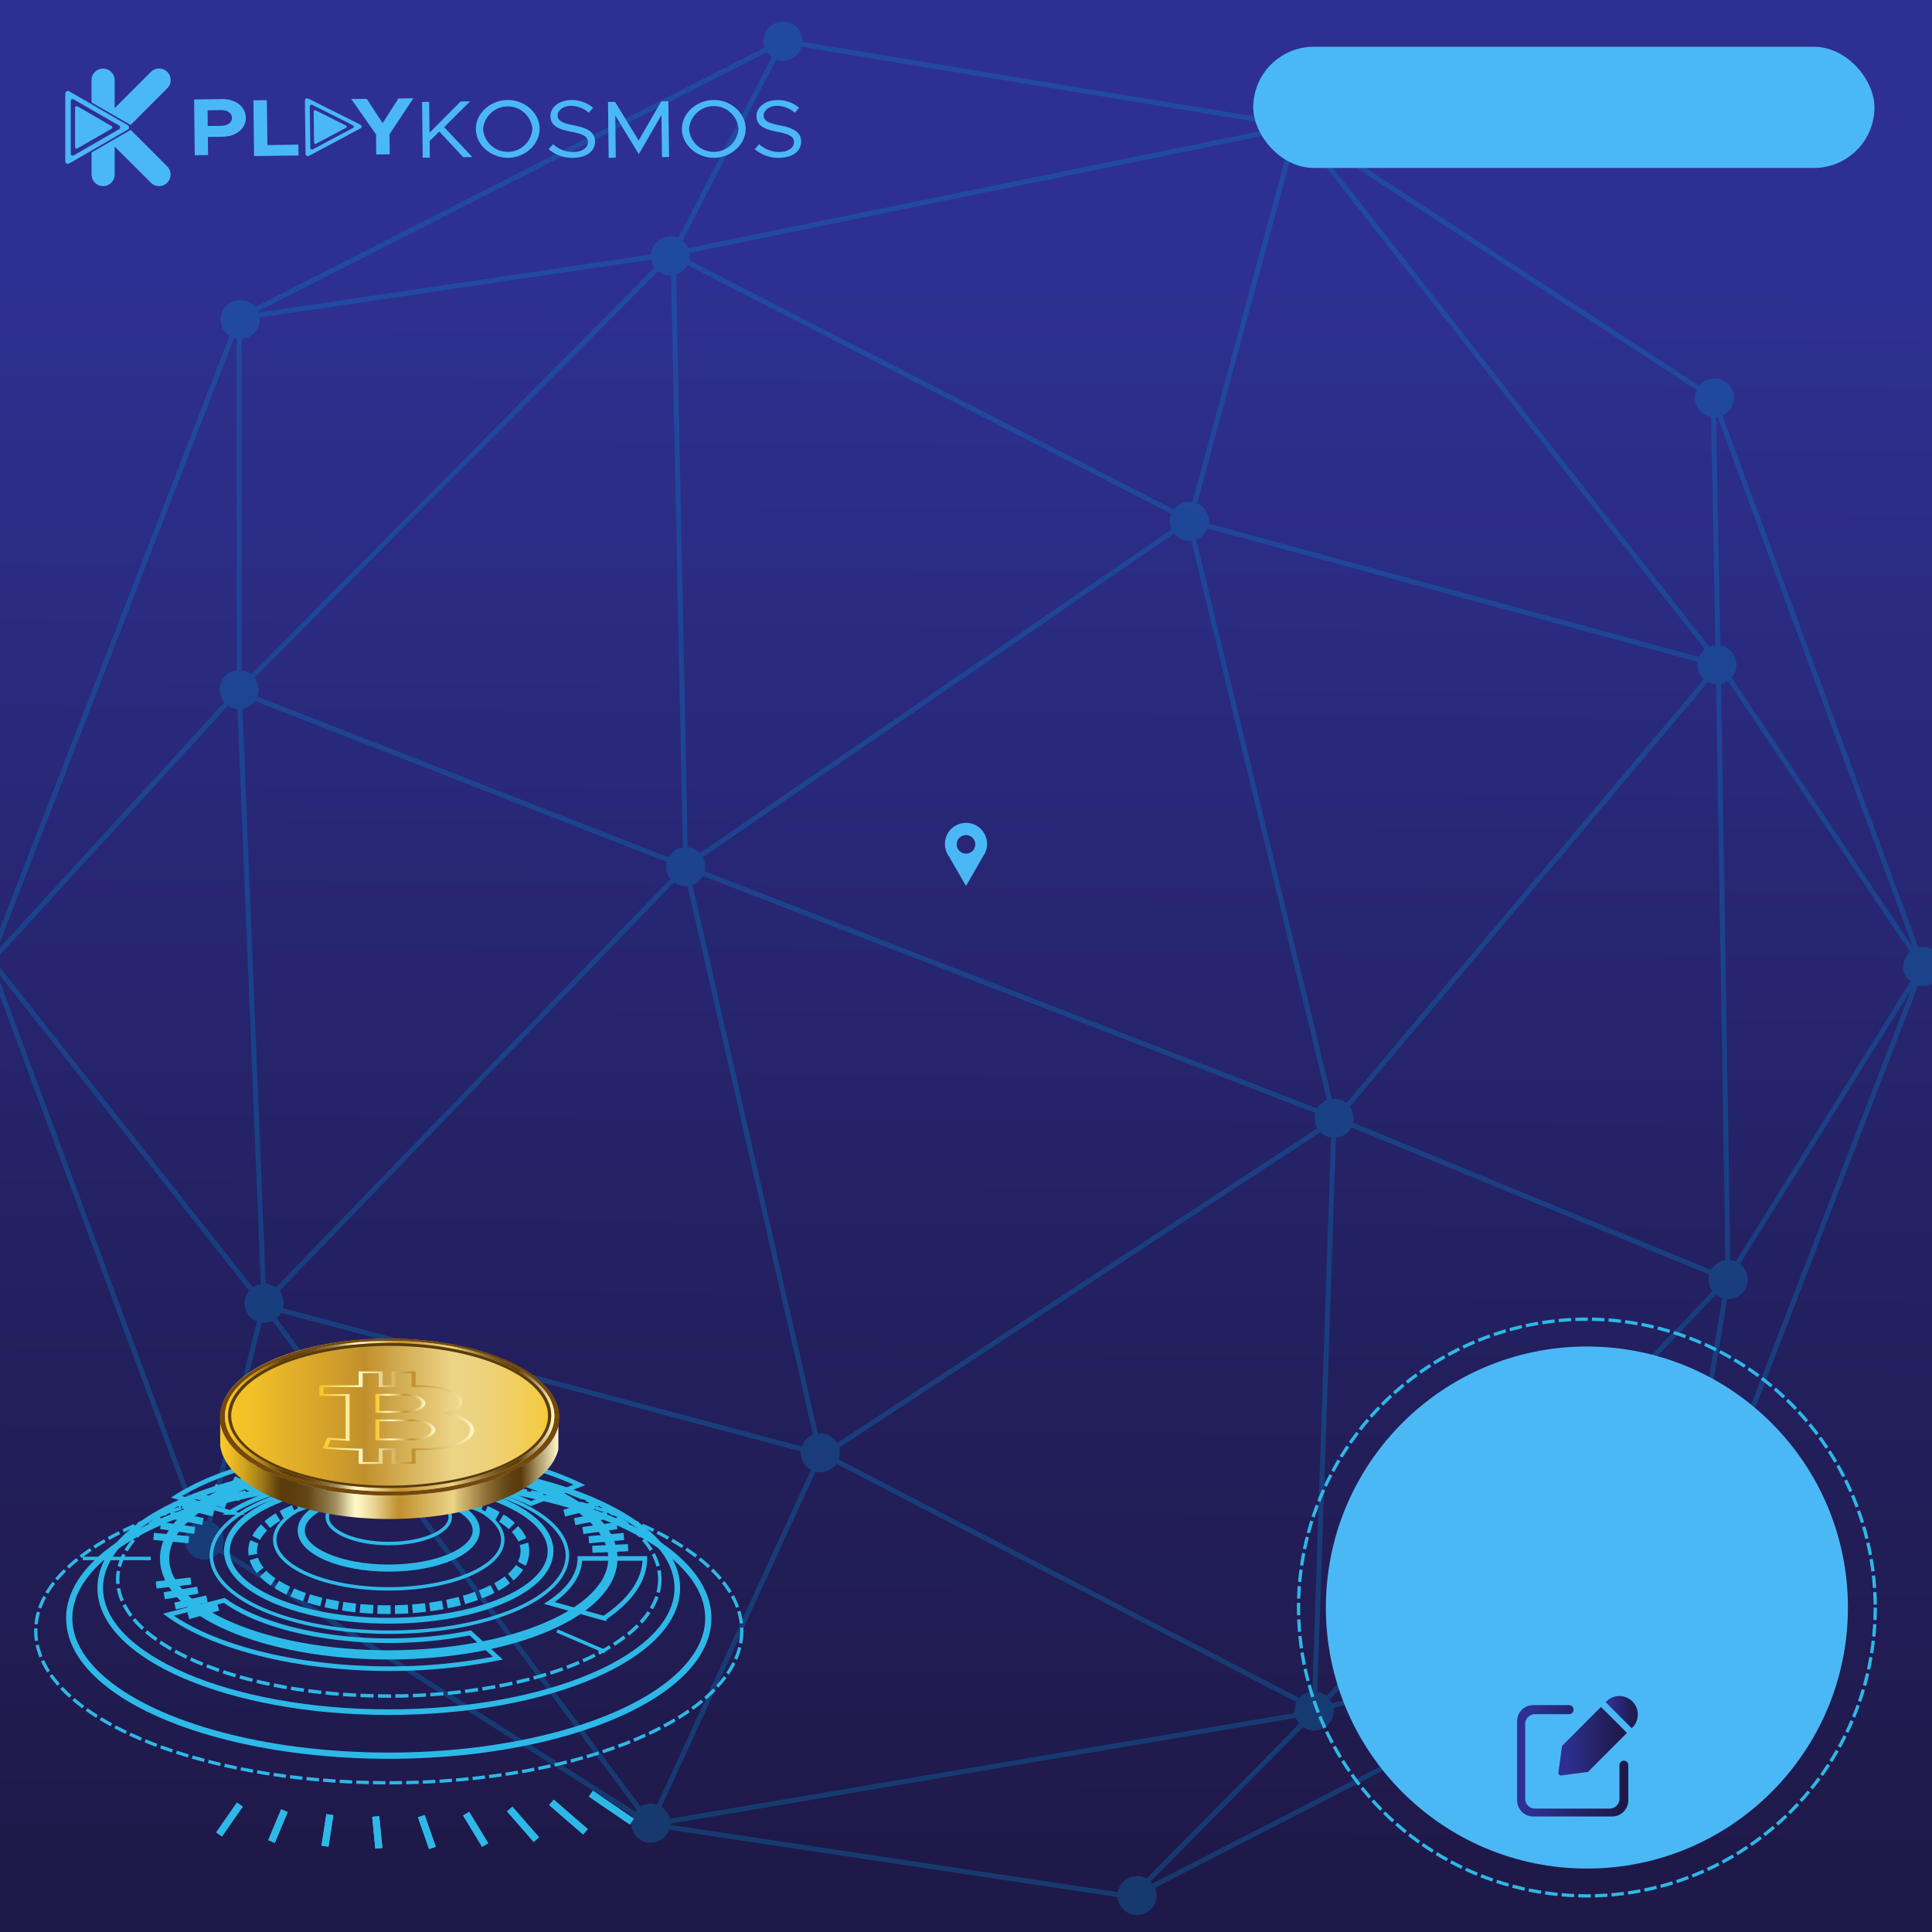 <svg xmlns="http://www.w3.org/2000/svg" xmlns:xlink="http://www.w3.org/1999/xlink" width="335" height="335">
  <defs>
    <linearGradient id="c" x1="168.62" x2="166.24" y1="9.59" y2="344.58" data-name="Degradado sin nombre 2" gradientUnits="userSpaceOnUse">
      <stop offset=".12" stop-color="#2e3091"/>
      <stop offset=".61" stop-color="#242163"/>
      <stop offset=".94" stop-color="#1f1949"/>
    </linearGradient>
    <linearGradient id="d" x1="38.23" x2="96.44" y1="245.48" y2="245.48" gradientUnits="userSpaceOnUse">
      <stop offset=".01" stop-color="#f9c727"/>
      <stop offset=".12" stop-color="#eebc28"/>
      <stop offset=".33" stop-color="#d2a02b"/>
      <stop offset=".43" stop-color="#c1902d"/>
      <stop offset=".69" stop-color="#ecd487"/>
      <stop offset=".75" stop-color="#ecd382"/>
      <stop offset=".81" stop-color="#eed176"/>
      <stop offset=".88" stop-color="#f1ce61"/>
      <stop offset=".95" stop-color="#f4cb44"/>
      <stop offset="1" stop-color="#f9c727"/>
    </linearGradient>
    <linearGradient id="a" x1="39" x2="96.13" y1="245.56" y2="245.56" data-name="Degradado sin nombre 56" gradientUnits="userSpaceOnUse">
      <stop offset=".01" stop-color="#f9c727"/>
      <stop offset=".03" stop-color="#eebd25"/>
      <stop offset=".07" stop-color="#d2a420"/>
      <stop offset=".12" stop-color="#a37c18"/>
      <stop offset=".17" stop-color="#64440c"/>
      <stop offset=".18" stop-color="#5a3b0b"/>
      <stop offset=".22" stop-color="#5c3e0e"/>
      <stop offset=".26" stop-color="#644717"/>
      <stop offset=".28" stop-color="#735828"/>
      <stop offset=".31" stop-color="#866f3f"/>
      <stop offset=".34" stop-color="#a08c5c"/>
      <stop offset=".36" stop-color="#c0b181"/>
      <stop offset=".38" stop-color="#e4dbab"/>
      <stop offset=".4" stop-color="#fffaca"/>
      <stop offset=".42" stop-color="#f8eeb8"/>
      <stop offset=".46" stop-color="#e6d08b"/>
      <stop offset=".51" stop-color="#ca9f44"/>
      <stop offset=".53" stop-color="#c1902d"/>
      <stop offset=".69" stop-color="#ecd487"/>
      <stop offset=".7" stop-color="#ddc57a"/>
      <stop offset=".75" stop-color="#af9453"/>
      <stop offset=".79" stop-color="#8a6d33"/>
      <stop offset=".83" stop-color="#6f511d"/>
      <stop offset=".86" stop-color="#5f400f"/>
      <stop offset=".89" stop-color="#5a3b0b"/>
      <stop offset=".94" stop-color="#a99767"/>
      <stop offset="1" stop-color="#fffaca"/>
    </linearGradient>
    <linearGradient xlink:href="#a" id="e" x1="38.18" x2="96.82" y1="254.98" y2="254.98" data-name="Degradado sin nombre 56"/>
    <linearGradient id="b" x1="1041.01" x2="1049.69" y1="242.95" y2="242.95" data-name="Gold" gradientTransform="translate(-976.13)" gradientUnits="userSpaceOnUse">
      <stop offset=".01" stop-color="#f9c727"/>
      <stop offset=".25" stop-color="#fffaca"/>
      <stop offset=".3" stop-color="#f8eeb8"/>
      <stop offset=".41" stop-color="#e6d08b"/>
      <stop offset=".55" stop-color="#ca9f44"/>
      <stop offset=".6" stop-color="#c1902d"/>
      <stop offset=".87" stop-color="#ecd487"/>
      <stop offset="1" stop-color="#fffaca"/>
    </linearGradient>
    <linearGradient xlink:href="#b" id="g" x2="1051.41" y1="247.56" y2="247.56" data-name="Gold"/>
    <linearGradient xlink:href="#b" id="h" x1="1031.34" x2="1058.15" y1="245.43" y2="245.43" data-name="Gold"/>
    <linearGradient xlink:href="#c" id="i" x1="263.06" x2="282.34" y1="305.31" y2="305.31" data-name="Degradado sin nombre 2"/>
    <linearGradient xlink:href="#c" id="j" x1="278.42" x2="284.18" y1="296.77" y2="296.77" data-name="Degradado sin nombre 2"/>
    <linearGradient xlink:href="#c" id="k" x1="270.22" x2="282.1" y1="301.92" y2="301.92" data-name="Degradado sin nombre 2"/>
    <filter id="f" data-name="drop-shadow-1" filterUnits="userSpaceOnUse">
      <feOffset dx=".19" dy=".38"/>
      <feGaussianBlur result="uuid-b0702658-983f-4899-9547-b700d44c6451" stdDeviation=".38"/>
      <feFlood flood-color="#000" flood-opacity=".75"/>
      <feComposite in2="uuid-b0702658-983f-4899-9547-b700d44c6451" operator="in"/>
      <feComposite in="SourceGraphic"/>
    </filter>
  </defs>
  <g data-name="Layer 1">
    <path fill="url(#c)" d="M0 0h335v335H0z"/>
    <g opacity=".3">
      <path fill="none" stroke="#0085c7" stroke-miterlimit="10" stroke-width=".86" d="m135.75 7.14 89.09 14.7 72.22 47.14 36.33 98.6-43.68 113.31-93.41 48-83.47-12.54-77.41-49.3-37.19-100.33L41.47 55.14l94.28-48z"/>
      <path fill="none" stroke="#0085c7" stroke-miterlimit="10" stroke-width=".86" d="m196.3 328.89 31.57-32 3.46-102.93L206.24 90.6l18.6-68.76 73.09 92.98 35.46 52.76-33.73 54.06-71.79 75.25-115.04 19.46L45.8 226.4l-4.33-106.82V55.14"/>
      <path fill="none" stroke="#0085c7" stroke-miterlimit="10" stroke-width=".86" d="m297.06 68.98.87 45.84 1.73 106.82-9.95 59.25M135.75 7.14 116.72 43.9l2.17 106.38 23.35 102.07-29.41 64"/>
      <path fill="none" stroke="#0085c7" stroke-miterlimit="10" stroke-width=".86" d="m225.13 21.84-108.69 22.2-74.97 11.1m256.35 60.11-91.14-24.79-90.24-46.42-74.68 75.25-43.25 47.28L45.8 226.4m252.34-111.15-66.38 78.71-89.09 58.39"/>
      <path fill="none" stroke="#0085c7" stroke-miterlimit="10" stroke-width=".86" d="m35.42 267.48 10.38-41.51 73.52-76.12 86.92-59.68"/>
      <path fill="none" stroke="#0085c7" stroke-miterlimit="10" stroke-width=".86" d="m41.47 120.01 77.42 30.27 112.87 43.68 68.33 28.11m-10.38 58.82-61.41 15.57-85.2-44.11-97.3-25.95"/>
      <path fill="#0085c7" d="M38.26 55.4a3.38 3.38 0 1 0 6.77 0 3.38 3.38 0 0 0-6.77 0Zm-.17 64.18a3.38 3.38 0 1 0 6.77 0 3.38 3.38 0 0 0-6.77 0Zm77.41 30.7a3.38 3.38 0 1 0 6.77 0 3.38 3.38 0 0 0-6.77 0Zm-73.08 75.68a3.38 3.38 0 1 0 6.76 0 3.38 3.38 0 0 0-6.76 0Zm-10.38 41.09a3.38 3.38 0 1 0 6.76 0 3.38 3.38 0 0 0-6.76 0Zm77.41 49.08a3.38 3.38 0 1 0 6.77 0 3.38 3.38 0 0 0-6.77 0Zm29.41-64.22a3.38 3.38 0 1 0 6.76 0 3.38 3.38 0 0 0-6.76 0Zm85.62 44.76a3.38 3.38 0 1 0 6.77 0 3.38 3.38 0 0 0-6.77 0Zm-30.7 32.01a3.38 3.38 0 1 0 6.77 0 3.38 3.38 0 0 0-6.77 0Zm93.2-47.36a3.38 3.38 0 1 0 6.76 0 3.38 3.38 0 0 0-6.76 0Zm9.29-59.46a3.38 3.38 0 1 0 6.77 0 3.38 3.38 0 0 0-6.77 0ZM330 167.58a3.38 3.38 0 1 0 6.78 0 3.38 3.38 0 0 0-6.77 0Zm-35.67-52.33a3.38 3.38 0 1 0 6.77 0 3.38 3.38 0 0 0-6.77 0Zm-.43-46.27a3.38 3.38 0 1 0 6.76 0 3.38 3.38 0 0 0-6.76 0Zm-72.44-47.14a3.38 3.38 0 1 0 6.76 0 3.38 3.38 0 0 0-6.76 0Zm-18.6 68.55a3.38 3.38 0 1 0 6.77 0 3.38 3.38 0 0 0-6.77 0Zm25.08 103.5a3.38 3.38 0 1 0 6.77 0 3.38 3.38 0 0 0-6.77 0ZM112.86 44.37a3.38 3.38 0 1 0 6.77 0 3.38 3.38 0 0 0-6.77 0Zm19.51-37.23a3.38 3.38 0 1 0 6.77 0 3.38 3.38 0 0 0-6.77 0Z"/>
    </g>
    <ellipse cx="67.41" cy="263.05" fill="none" stroke="#2db9e7" stroke-miterlimit="10" stroke-width=".6" rx="10.66" ry="4.59"/>
    <path fill="none" stroke="#2db9e7" stroke-miterlimit="10" stroke-width="1.23" d="m37.99 318.08 3.6-5.17m5.49 6.4 2.24-5.35m7.03 6.16.85-5.47m8.49 5.84-.54-5.52m9.83 5.45-1.93-5.51m11.07 5.01-3.29-5.44m12.17 4.5-4.62-5.3m13.13 3.94-5.89-5.1m13.93 3.33-7.09-4.83"/>
    <ellipse cx="67.41" cy="266.99" fill="none" stroke="#2db9e7" stroke-miterlimit="10" stroke-width=".6" rx="19.77" ry="8.51"/>
    <path fill="none" stroke="#2db9e7" stroke-miterlimit="10" stroke-width="1.23" d="M82.58 265.37c0 3.6-6.8 6.53-15.17 6.53s-15.18-2.92-15.18-6.53 6.8-6.53 15.18-6.53c8.38 0 15.17 2.92 15.17 6.53Z"/>
    <path fill="none" stroke="#2db9e7" stroke-miterlimit="10" stroke-width="1.6" d="M106.27 270.23c0 9.24-17.4 16.72-38.86 16.72-21.47 0-38.87-7.48-38.87-16.72s17.4-16.72 38.87-16.72c21.46 0 38.86 7.48 38.86 16.72Z"/>
    <path fill="none" stroke="#2db9e7" stroke-miterlimit="10" stroke-width=".8" d="M67.4 289.34c-15.58 0-30.22-3.59-38.2-9.36l9.7-2.48c5.95 4.3 16.87 6.99 28.5 6.99 4.95 0 9.7-.46 14.13-1.36l4.8 4.39a95.44 95.44 0 0 1-18.92 1.82Zm37.33-8.75-9.47-2.64c3.46-2.3 5.28-4.97 5.28-7.72h11.27c0 3.69-2.45 7.27-7.08 10.36Zm-64.8-18.33-9.34-2.72c8.28-5.27 22.04-8.42 36.82-8.42 12.6 0 24.64 2.32 33.06 6.35l-8.39 3.24c-6.28-3.01-15.27-4.74-24.67-4.74-11.03 0-21.3 2.35-27.48 6.29Z"/>
    <path fill="none" stroke="#2db9e7" stroke-dasharray="0 0 2.273 .757" stroke-miterlimit="10" stroke-width="1.51" d="M91.02 268.95c0 5.61-10.57 10.16-23.61 10.16s-23.61-4.55-23.61-10.16 10.57-10.16 23.6-10.16c13.05 0 23.62 4.55 23.62 10.16Z"/>
    <path fill="none" stroke="#2db9e7" stroke-miterlimit="10" d="M95.47 268.95c0 6.67-12.56 12.08-28.06 12.08-15.5 0-28.07-5.41-28.07-12.08s12.57-12.08 28.07-12.08 28.06 5.4 28.06 12.08Z"/>
    <ellipse cx="67.51" cy="269.73" fill="none" stroke="#2db9e7" stroke-miterlimit="10" stroke-width=".6" rx="30.87" ry="13.28"/>
    <path fill="none" stroke="#2db9e7" stroke-miterlimit="10" stroke-width=".97" d="M117.44 275.36c0 11.88-22.4 21.52-50.03 21.52-27.63 0-50.03-9.64-50.03-21.52s22.4-21.53 50.03-21.53c27.63 0 50.03 9.64 50.03 21.53Z"/>
    <ellipse cx="67.41" cy="280.59" fill="none" stroke="#2db9e7" stroke-miterlimit="10" stroke-width="1.08" rx="55.41" ry="23.84"/>
    <path fill="none" stroke="#2db9e7" stroke-dasharray="0 0 2.163 .721" stroke-miterlimit="10" stroke-width=".57" d="M128.62 282.79c0 14.54-27.4 26.34-61.21 26.34-33.8 0-61.21-11.8-61.21-26.34s27.4-26.34 61.2-26.34c33.81 0 61.22 11.79 61.22 26.34Z"/>
    <ellipse cx="67.41" cy="273.87" fill="none" stroke="#2db9e7" stroke-dasharray="0 0 2.272 .757" stroke-miterlimit="10" stroke-width=".6" rx="47" ry="20.22"/>
    <path fill="none" stroke="#2db9e7" stroke-miterlimit="10" stroke-width="1.23" d="m65.44 252.3.3 2.67m-4.82-2.48.97 2.65m-5.42-2.24 1.63 2.59m-5.95-1.97 2.28 2.49m-6.42-1.68 2.9 2.38m-6.8-1.37 3.48 2.22m-7.11-1.04 4.02 2.04m-7.33-.7 4.51 1.85m-7.46-.36 4.95 1.62m-7.51 0 5.34 1.38m-7.47.35 5.66 1.12m-7.34.7 5.91.85m-7.12 1.03 6.09.58m-5.65 7.85 6.02-.69m-4.62 2.55 5.81-.96m-3.94 2.75 5.53-1.23m-3.23 2.91 5.19-1.48m71.06-10.32-6.19.28m5.47-2.22-6.08.57m4.88-2.45-5.91.85m4.23-2.67-5.65 1.12m3.53-2.85-5.34 1.38"/>
    <path fill="none" stroke="#2db9e7" stroke-miterlimit="10" stroke-width=".6" d="m96.59 282.79 8.34 3.59m-78.79-16.15h-11.8"/>
    <path fill="url(#d)" d="M70.2 258.77c-16 .73-30.24-4.63-31.83-11.97a6.18 6.18 0 0 1-.1-2.06l.02-.01c.77-6.47 11.7-11.89 26.17-12.55 16-.72 30.26 4.65 31.84 11.98l.1.59c.85 7.1-10.64 13.32-26.2 14.02Z"/>
    <path fill="#75480c" d="M96.86 244.38c-1.6-7.48-16.02-12.94-32.2-12.2-15.83.72-27.48 7.1-26.48 14.39 0 .16.04.32.08.49.05.23.1.46.18.68 2.3 7.13 16.34 12.24 32.02 11.52 13.68-.62 24.25-5.48 26.22-11.5l.14-.5c.23-.93.25-1.9.04-2.88Zm-.8 2c-.83 6.28-11.54 11.54-25.68 12.18-15.7.7-29.7-4.53-31.25-11.71-.03-.16-.06-.32-.07-.47v-.01c-.96-6.98 10.33-13.12 25.69-13.81 15.7-.71 29.69 4.54 31.24 11.7.15.72.18 1.43.08 2.12Z"/>
    <path fill="url(#a)" d="M95.99 244.26c-1.55-7.17-15.54-12.42-31.24-11.7-15.36.68-26.65 6.82-25.7 13.8v.01l.08.47c1.56 7.18 15.55 12.42 31.25 11.71 14.14-.64 24.85-5.9 25.69-12.18.1-.69.07-1.4-.08-2.1Zm-25.67 13.68c-15.4.68-29.12-4.37-30.64-11.28a5.07 5.07 0 0 1-.13-1.09c-.2-6.45 10.66-12 25.25-12.65 15.4-.69 29.12 4.36 30.64 11.27.1.47.15.94.13 1.4-.15 6.32-10.9 11.7-25.25 12.35Z"/>
    <path fill="#5a3b0b" d="M95.44 244.2c-1.52-6.91-15.24-11.96-30.64-11.27-14.6.63-25.45 6.2-25.25 12.64 0 .36.05.73.13 1.1 1.52 6.9 15.24 11.96 30.64 11.28 14.35-.65 25.1-6.03 25.25-12.35.02-.46-.03-.93-.13-1.4Zm-25.17 13.34c-15.1.65-28.54-4.2-30.04-10.86a5.38 5.38 0 0 1-.1-1.87h.02c.73-5.87 11.05-10.78 24.7-11.38 15.1-.65 28.55 4.21 30.04 10.86l.09.53c.8 6.43-10.03 12.07-24.71 12.71Z"/>
    <path fill="url(#e)" d="M96.82 247.25v4.07c-1.52 6.24-12.3 11.36-26.36 12-16.18.74-30.6-4.72-32.2-12.2a2.94 2.94 0 0 1-.08-.49v-4.07c0 .16.04.32.08.5.05.23.1.46.18.68 2.3 7.13 16.34 12.24 32.02 11.52 13.68-.62 24.25-5.48 26.22-11.5l.14-.5Z"/>
    <g filter="url(#f)">
      <path fill="url(#b)" d="M69.92 241.31h-5.03v3.28h5.03c2.01 0 3.64-.74 3.64-1.64s-1.63-1.64-3.64-1.64Zm0 2.97h-4.34v-2.66h4.34c1.63 0 2.95.6 2.95 1.33s-1.32 1.33-2.95 1.33Z"/>
      <path fill="url(#g)" d="M71.27 245.75h-6.38v3.61h6.38c2.22 0 4.02-.8 4.02-1.8s-1.8-1.8-4.02-1.8Zm0 3.3h-5.7v-2.99h5.7c1.83 0 3.33.67 3.33 1.5s-1.5 1.49-3.33 1.49Z"/>
      <path fill="url(#h)" d="M77.92 244.66c1.28-.51 2.07-1.21 2.07-1.98 0-1.48-2.92-2.7-6.63-2.85v-.01h-1.48v-2.4h-4.16v2.4h-1.54v-2.4H62v2.4h-6.8v1.84h4.52v7.47c-.92-.06-1.84-.12-2.75-.2-.23-.02-.45.05-.5.15l-.63 1.52c-.05.1.12.2.37.22 1.92.15 3.85.25 5.8.3v2.32h4.16v-2.37c.51 0 1.02.02 1.54 0v2.37h4.16v-2.37h1.6c5.05-.11 8.54-1.59 8.54-3.48 0-1.23-1.65-2.32-4.1-2.93Zm1.26 5.1a16.76 16.76 0 0 1-6.29 1h-1.7v2.37h-2.78v-2.38l-.73.01a15.8 15.8 0 0 1-.82 0h-.7l-.67.01v2.36H62.7v-2.3l-.65-.02c-1.83-.05-3.67-.14-5.47-.27l.54-1.29c.8.07 1.65.13 2.52.18l.78.05v-8.13H55.9v-1.22h6.8v-2.4h2.78v2.4h2.92v-2.4h2.78v2.4h1.76l.35.01c3.37.13 6 1.25 6 2.54 0 .65-.65 1.27-1.84 1.75l-.73.3.86.2c2.34.58 3.74 1.58 3.74 2.66 0 .83-.77 1.6-2.15 2.18Z"/>
    </g>
    <path fill="#4bb8f6" d="M167.5 142.68a3.66 3.66 0 0 0-2.95 5.82l2.95 5.12 2.95-5.12a3.66 3.66 0 0 0-2.95-5.82Zm0 5.34a1.61 1.61 0 1 1 0-3.22 1.61 1.61 0 0 1 0 3.22Z"/>
    <g fill="#4bb8f6" data-name="PRINT">
      <path d="M29.59 13.92c0 .53-.22 1.04-.6 1.4l-6.34 6.35-6.78-3.91V13.9a2 2 0 0 1 4.01 0v4.86l6.28-6.28a2 2 0 0 1 3.43 1.43ZM29 31.68a2 2 0 0 1-2.84 0l-2.13-2.13-4.15-4.14v4.86a2 2 0 0 1-4 0v-3.83l6.79-3.92 4.2 4.2 2.12 2.13a2 2 0 0 1 0 2.83Zm-6.64-9.72a.46.46 0 0 0-.18-.24l-.03-.02-1.7-.99-4.58-2.64-3.86-2.23a.44.44 0 0 0-.62.16.42.42 0 0 0-.07.23v11.72c0 .25.2.45.45.45a.5.5 0 0 0 .24-.06l3.86-2.23 6.28-3.63.07-.04c.05-.05.1-.1.12-.17a.5.5 0 0 0 .02-.31Zm-9.57-4.72 3 1.73 4.88 2.81c.05.04.1.08.13.13v.01a.3.3 0 0 1 .03.26.35.35 0 0 1-.16.21l-4.87 2.82-3 1.73a.35.35 0 0 1-.49-.13.34.34 0 0 1-.04-.18v-9.1c0-.19.15-.34.35-.34a.3.3 0 0 1 .17.05Z"/>
      <path d="M19.46 22.16a.25.25 0 0 1-.12.16l-3.66 2.11-2.26 1.3a.26.26 0 0 1-.4-.22v-6.84a.27.27 0 0 1 .4-.23l2.26 1.3 3.66 2.12c.06.03.1.09.13.15v.15Zm43.05-.53-5.6-2.8-3.44-1.73a.4.4 0 0 0-.54.15.6.6 0 0 0-.06.17l.11 9.29c.03.21.23.38.45.35.06 0 .12-.02.16-.05l.22-.11L57 25.2l1.96-1.05 3.55-1.9a.37.37 0 0 0 .18-.2.31.31 0 0 0 0-.21.37.37 0 0 0-.18-.2Zm-5.6 2.84-2.63 1.41a.3.3 0 0 1-.43-.1.3.3 0 0 1-.04-.13l-.1-7.21c.02-.17.17-.3.34-.28.05 0 .09.02.13.04l2.68 1.34.96.48 3.38 1.7c.06.02.12.08.15.15l-.01.15-.01.03a.23.23 0 0 1-.12.14l-4.3 2.28Z"/>
      <path d="M60.13 22.02a.21.21 0 0 1-.1.13l-3.23 1.71-1.99 1.06a.23.23 0 0 1-.35-.17l-.07-5.43a.23.23 0 0 1 .35-.18l2.01 1 3.27 1.65c.05.02.09.06.1.12a.2.2 0 0 1 0 .12Zm-21.62-4.84-2.14.03-2.71.04.03 2.64.08 7.02 2.31-.02-.04-3.14 2.55-.04c2.34-.02 4.05-1.4 4.03-3.3-.03-1.92-1.77-3.26-4.1-3.23Zm-.2 4.64-2.29.03-.03-2.73 2.3-.03c1.14-.01 1.93.51 1.94 1.34 0 .83-.77 1.38-1.92 1.39Zm13.45 5.14-7.7.1-.12-9.67 2.33-.03.1 7.8 5.37-.08.02 1.88zm15.78-3.69.04 3.49-2.34.03-.04-3.49-4.3-6.13 2.7-.03 2.74 4.21 2.75-4.27 2.59-.04-4.14 6.23zm14.37 3.97-1.58.02-4.15-4.45-1.68 1.63.03 2.9-1.23.01-.11-9.67 1.22-.01.07 5.35 5.4-5.43 1.62-.01-4.49 4.47 4.9 5.19zm6.07-9.9c-2.98.04-5.5 2.35-5.47 5.07.04 2.71 2.6 4.98 5.6 4.95 3-.04 5.49-2.37 5.45-5.1-.03-2.7-2.6-4.96-5.58-4.92Zm.4 8.98a4.29 4.29 0 0 1-4.62-3.93 4.3 4.3 0 0 1 8.56-.1 4.29 4.29 0 0 1-3.94 4.03Zm14.8-1.8c.02 1.54-1.25 2.8-3.77 2.84a6.2 6.2 0 0 1-4.27-1.49l.76-.87c.97.9 2.24 1.38 3.55 1.35 1.67-.02 2.5-.85 2.5-1.72-.01-1.03-1.04-1.42-2.93-1.79-2.18-.43-3.55-1.01-3.57-2.7-.02-1.54 1.5-2.77 3.58-2.79a5.67 5.67 0 0 1 3.8 1.33l-.74.87a4.74 4.74 0 0 0-3.1-1.2c-1.35.01-2.3.81-2.3 1.7.01 1 1.08 1.35 2.92 1.71 2.08.41 3.55 1.06 3.57 2.76Zm12.83 2.7-1.22.02-.1-7.3-3.92 6.79-4.08-6.69.08 7.3-1.23.02-.11-9.68 1.22-.01 4.09 6.69 3.93-6.79 1.22-.01.12 9.66zm7.7-9.88c-2.98.04-5.5 2.35-5.47 5.07.04 2.71 2.6 4.98 5.6 4.95 3-.04 5.49-2.37 5.45-5.1-.04-2.7-2.6-4.96-5.58-4.92Zm.4 8.98a4.3 4.3 0 0 1-4.63-3.93 4.3 4.3 0 0 1 8.57-.1 4.29 4.29 0 0 1-3.94 4.03Zm14.8-1.8c.02 1.54-1.26 2.8-3.77 2.84a6.22 6.22 0 0 1-4.27-1.49l.76-.87c.17.15.33.3.52.41.88.63 1.94.96 3.03.94 1.66-.02 2.51-.85 2.5-1.72-.02-.75-.56-1.16-1.59-1.47a11 11 0 0 0-1.15-.28l-.2-.04c-2.17-.43-3.55-1.01-3.56-2.7-.02-1.54 1.5-2.77 3.58-2.79a5.7 5.7 0 0 1 3.8 1.33l-.74.87a4.77 4.77 0 0 0-3.12-1.2c-1.33.01-2.3.81-2.29 1.7.02 1 1.1 1.35 2.93 1.71.39.08.75.16 1.1.26.36.1.69.23.98.38.92.43 1.48 1.08 1.49 2.12Z"/>
    </g>
    <path fill="none" stroke="#2db9e7" stroke-miterlimit="10" stroke-width="1.23" d="m37.99 318.08 3.6-5.17m5.49 6.4 2.24-5.35m7.03 6.16.85-5.47m8.49 5.84-.54-5.52m9.83 5.45-1.93-5.51m11.07 5.01-3.29-5.44m12.17 4.5-4.62-5.3m13.13 3.94-5.89-5.1m13.93 3.33-7.09-4.83"/>
    <circle cx="275.16" cy="278.74" r="50" fill="none" stroke="#2db9e7" stroke-dasharray="0 0 2.163 .721" stroke-miterlimit="10" stroke-width=".57"/>
    <circle cx="275.16" cy="278.74" r="45.26" fill="#4bb8f6"/>
    <rect width="107.71" height="21.01" x="217.31" y="8.11" fill="#4bb8f6" rx="10.5" ry="10.5"/>
    <path fill="url(#i)" d="M282.34 306.07v6.12a2.8 2.8 0 0 1-2.78 2.78h-13.72a2.8 2.8 0 0 1-2.78-2.78v-13.75a2.79 2.79 0 0 1 2.78-2.78h6.24c.42 0 .77.34.77.77v.03c0 .43-.35.77-.77.77h-5.92c-.93 0-1.7.77-1.7 1.7v12.97c0 .93.77 1.7 1.7 1.7h12.95c.93 0 1.7-.77 1.7-1.7v-5.83c0-.43.34-.78.76-.78.43 0 .77.35.77.78Z"/>
    <path fill="url(#j)" d="m282.92 299.66-4.5-4.51.33-.33a3.2 3.2 0 0 1 4.5 4.51l-.33.33Z"/>
    <path fill="url(#k)" d="m282.1 300.48-6.75 6.76-.3.04-4.34.58c-.25.04-.52-.23-.49-.48l.59-4.36.04-.29 6.75-6.76 4.5 4.5Z"/>
  </g>
</svg>
